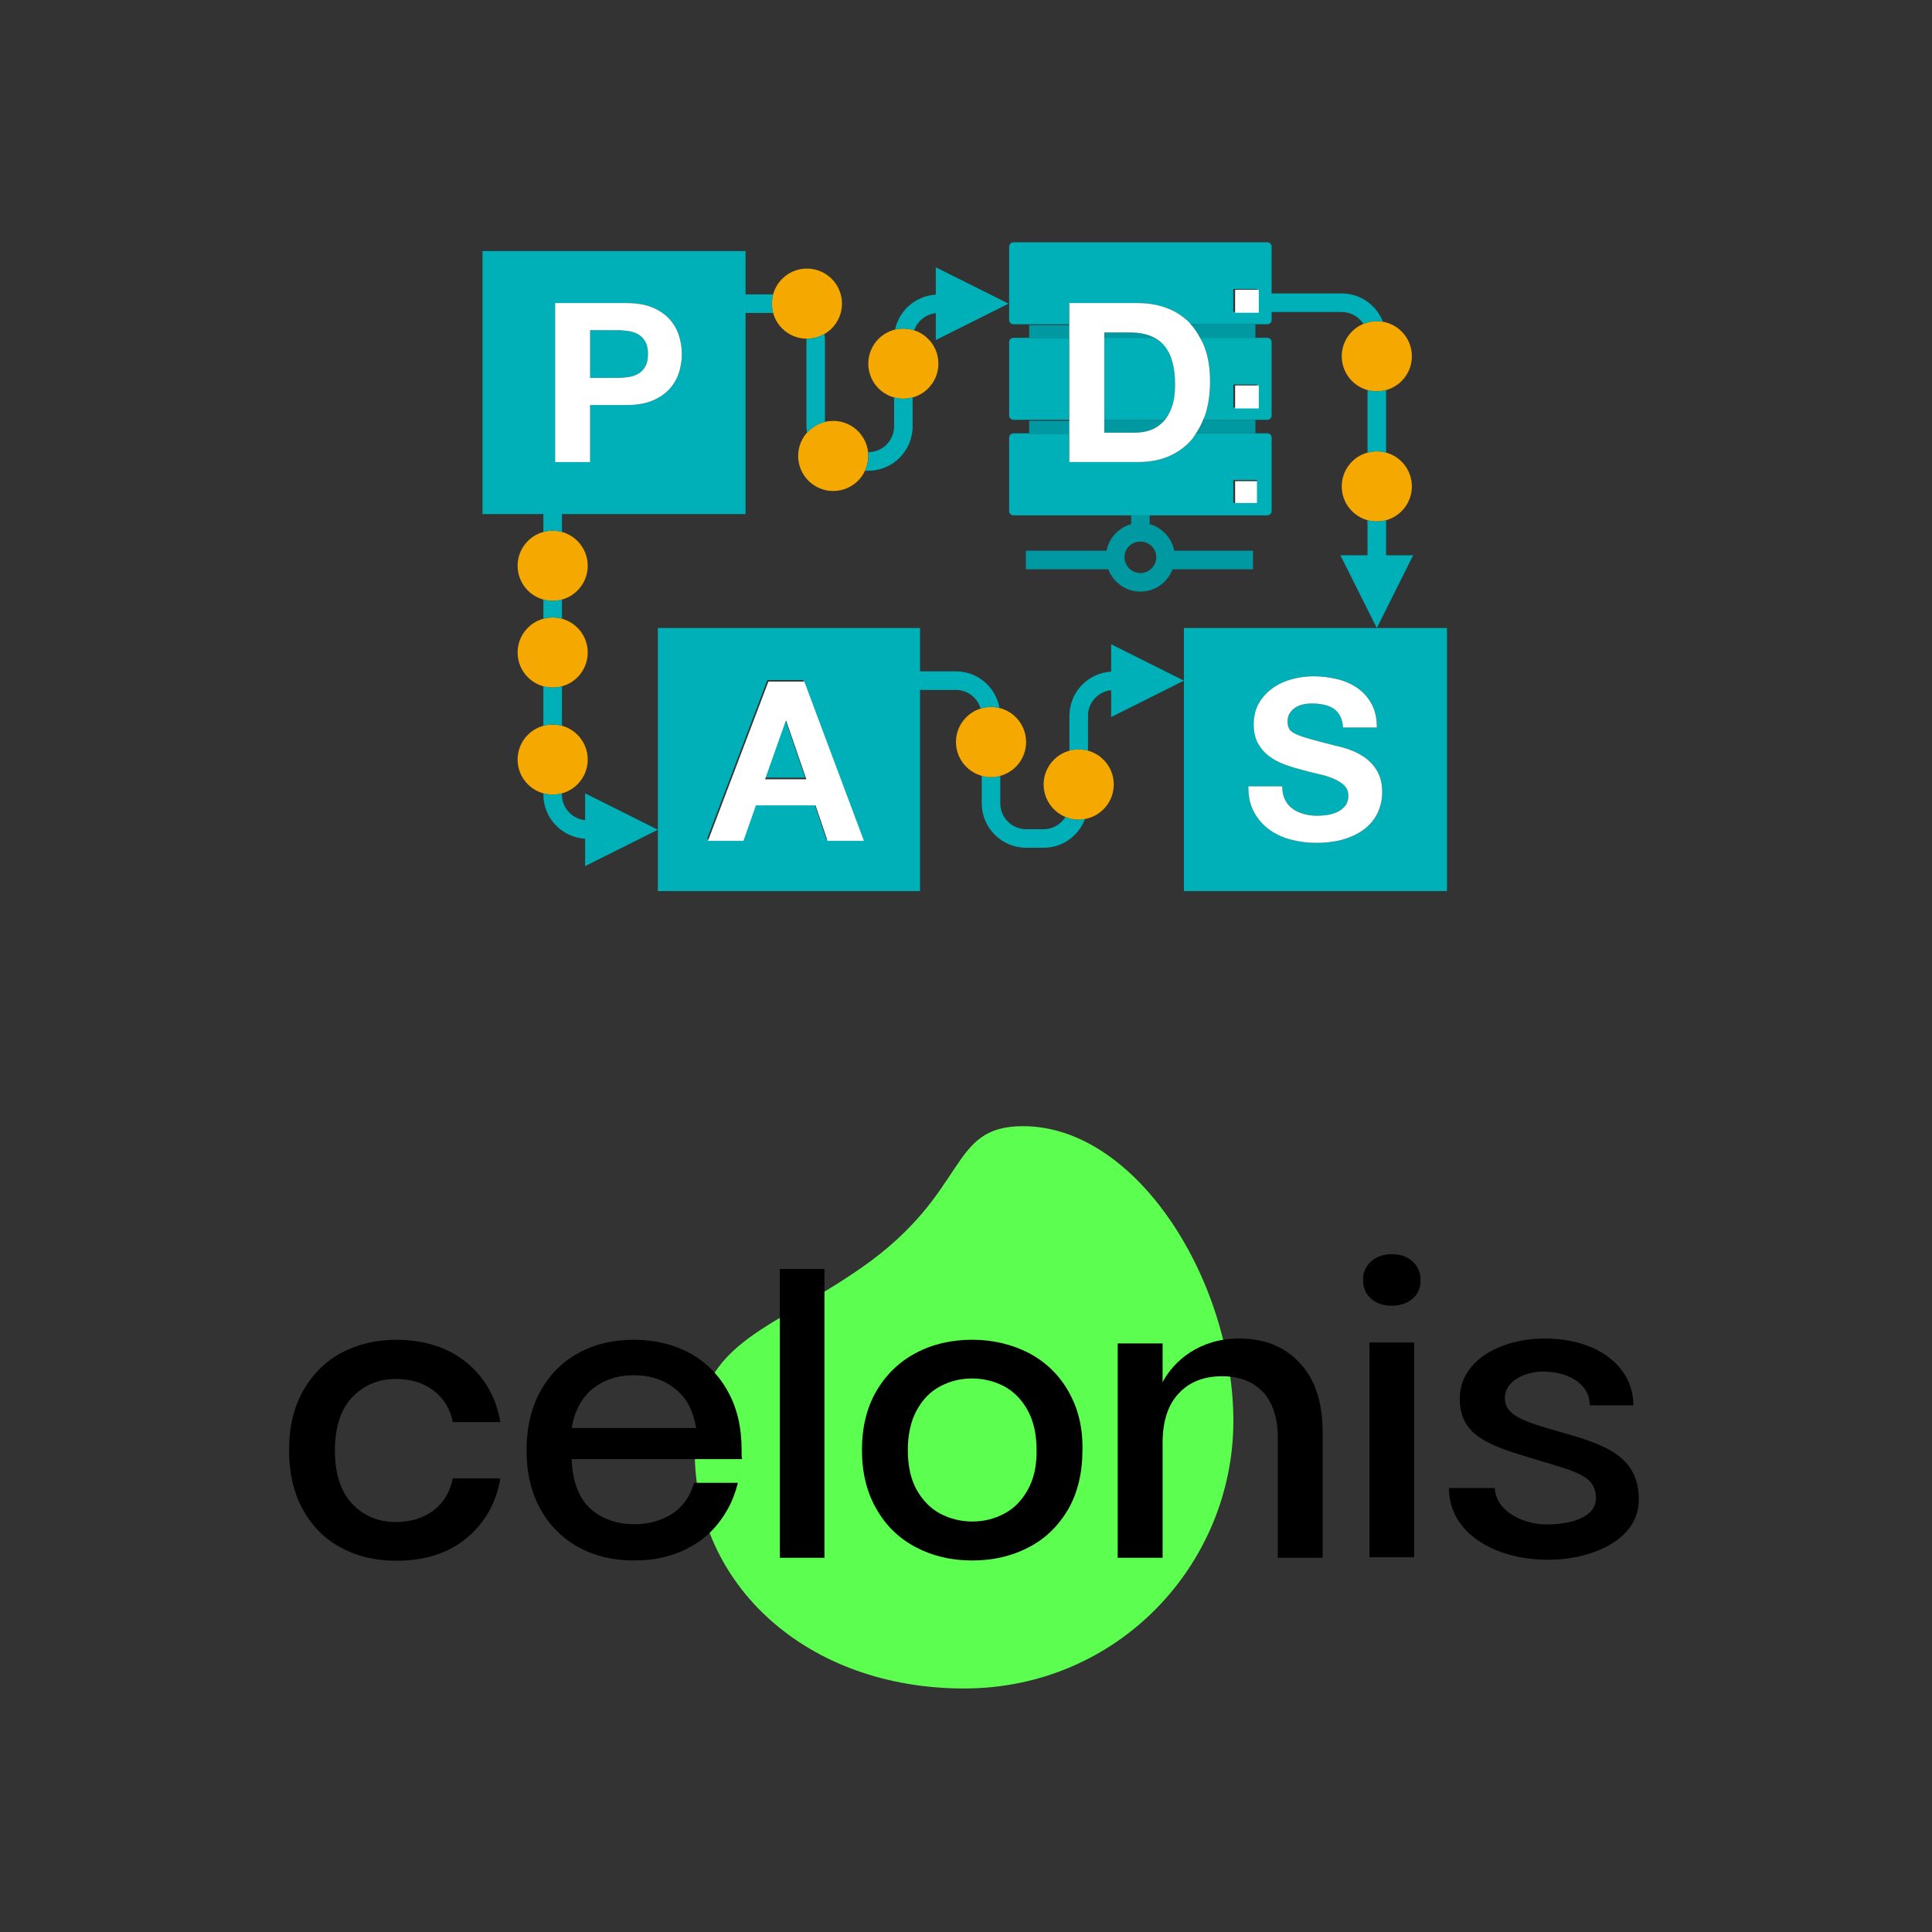 <?xml version="1.0" encoding="UTF-8" standalone="no"?>
<!-- Created with Inkscape (http://www.inkscape.org/) -->

<svg
   xmlns:dc="http://purl.org/dc/elements/1.1/"
   xmlns:cc="http://creativecommons.org/ns#"
   xmlns:rdf="http://www.w3.org/1999/02/22-rdf-syntax-ns#"
   xmlns:svg="http://www.w3.org/2000/svg"
   xmlns="http://www.w3.org/2000/svg"
   xmlns:xlink="http://www.w3.org/1999/xlink"
   xmlns:sodipodi="http://sodipodi.sourceforge.net/DTD/sodipodi-0.dtd"
   xmlns:inkscape="http://www.inkscape.org/namespaces/inkscape"
   width="100mm"
   height="100mm"
   viewBox="0 0 100 100"
   version="1.1"
   id="svg8"
   inkscape:version="0.92.4 (5da689c313, 2019-01-14)"
   sodipodi:docname="pads-x-celonis-logos.svg">
  <rect x="0" y="0" width="100" height="100" fill="#333333" stroke="none"/>
  <defs
     id="defs2"><rect
   height="92.795"
   width="389.914"
   y="16.78"
   x="10.445"
   id="SVGID_1_" />
<rect
   height="92.795"
   width="389.914"
   y="16.78"
   x="10.445"
   id="SVGID_3_" />
<rect
   height="92.795"
   width="389.914"
   y="16.78"
   x="10.445"
   id="SVGID_5_" />
<rect
   height="92.795"
   width="389.914"
   y="16.78"
   x="10.445"
   id="SVGID_7_" />
<rect
   height="92.795"
   width="389.914"
   y="16.78"
   x="10.445"
   id="SVGID_9_" />
<rect
   height="92.795"
   width="389.914"
   y="16.78"
   x="10.445"
   id="SVGID_11_" />
<rect
   height="92.795"
   width="389.914"
   y="16.78"
   x="10.445"
   id="SVGID_13_" />
<rect
   height="92.795"
   width="389.914"
   y="16.78"
   x="10.445"
   id="SVGID_15_" />
<rect
   height="92.795"
   width="389.914"
   y="16.78"
   x="10.445"
   id="SVGID_17_" />

	<defs
   id="defs927">
		<rect
   height="92.795"
   width="389.914"
   y="16.78"
   x="10.445"
   id="rect1116" />

	</defs>

	<clipPath
   id="SVGID_10_">
		<use
   id="use929"
   overflow="visible"
   xlink:href="#SVGID_9_"
   style="overflow:visible"
   x="0"
   y="0"
   width="100%"
   height="100%" />

	</clipPath>

	
	
	
	
	
	
	
	
	
	
</defs>
  <sodipodi:namedview
     id="base"
     pagecolor="#ffffff"
     bordercolor="#666666"
     borderopacity="1.0"
     inkscape:pageopacity="0.0"
     inkscape:pageshadow="2"
     inkscape:zoom="0.98994949"
     inkscape:cx="201.62821"
     inkscape:cy="174.09706"
     inkscape:document-units="mm"
     inkscape:current-layer="layer1"
     showgrid="false"
     inkscape:window-width="1920"
     inkscape:window-height="1017"
     inkscape:window-x="-8"
     inkscape:window-y="-8"
     inkscape:window-maximized="1" />
  <g
     inkscape:label="Ebene 1"
     inkscape:groupmode="layer"
     id="layer1"
     transform="translate(0,-197)">
    <g
       style="clip-rule:evenodd;fill-rule:evenodd;stroke-width:1.361;stroke-linejoin:round;stroke-miterlimit:2"
       id="g856"
       transform="matrix(0.194,0,0,0.194,-4.444,231.03)"
       inkscape:label="Celonis">
      <g
         id="g835"
         transform="matrix(0.658,0,0,0.658,16.66,2.536)"
         style="stroke-width:1.361">
        <path
           id="path815"
           d="m 424.3,186.2 c 46.6,0 85.4,63.6 85.3,119.8 -0.2,58 -46.9,108.2 -109.2,108.2 -63.6,0 -109.2,-41.8 -109.2,-96 0,-45.1 29.3,-47.9 67.6,-74.6 44.1,-30.8 34.7,-57.4 65.5,-57.4 z"
           inkscape:connector-curvature="0"
           style="fill:#5cfe4f;fill-rule:nonzero;stroke-width:1.361" />
        <path
           id="path817"
           d="m 198.5,281.9 c 7.4,6 12.1,14 13.9,24.3 h -19.3 c -1.1,-5.5 -3.7,-9.7 -7.8,-12.8 -4.1,-3.1 -9.2,-4.7 -15.4,-4.7 -7,0 -12.8,2.5 -17.6,7.4 -4.6,4.9 -7,12.1 -7,21.6 0,9.5 2.4,16.7 7,21.6 4.6,4.9 10.6,7.4 17.6,7.4 6.2,0 11.3,-1.6 15.4,-4.7 4.1,-3.2 6.7,-7.5 7.8,-13 h 19.3 c -1.8,10.3 -6.5,18.3 -13.9,24.4 -7.4,6 -16.8,9 -28.3,9 -8.5,0 -16.1,-1.8 -22.6,-5.4 -6.6,-3.5 -11.7,-8.8 -15.4,-15.5 -3.7,-6.9 -5.5,-14.8 -5.5,-24 0,-9.1 1.8,-17 5.6,-23.8 3.7,-6.7 8.9,-11.9 15.4,-15.5 6.6,-3.5 14,-5.4 22.6,-5.4 11.4,0.1 20.8,3.1 28.2,9.1 z"
           inkscape:connector-curvature="0"
           style="fill-rule:nonzero;stroke-width:1.361" />
        <path
           id="path819"
           d="m 325.7,244.1 h 18.1 v 117.1 h -18.1 z"
           inkscape:connector-curvature="0"
           style="stroke-width:1.361" />
        <path
           id="path821"
           d="m 442.7,293.7 c -3.8,-6.7 -9.2,-11.9 -16,-15.5 -6.8,-3.5 -14.5,-5.4 -23,-5.4 -8.5,0 -16.2,1.8 -22.9,5.4 -6.8,3.6 -12.1,8.8 -16,15.5 -3.9,6.7 -5.8,14.7 -5.8,23.8 0,9.1 1.9,17 5.8,23.8 3.9,6.9 9.2,12 16,15.6 6.8,3.6 14.4,5.4 22.9,5.4 8.5,0 16.2,-1.8 23,-5.4 6.8,-3.5 12.1,-8.8 16,-15.5 3.8,-6.7 5.7,-14.7 5.7,-23.9 0.2,-9.1 -1.8,-17 -5.7,-23.8 z m -16.5,40 c -2.4,4.3 -5.5,7.5 -9.5,9.6 -3.9,2.1 -8.2,3.2 -13,3.2 -4.6,0 -9,-1.1 -13,-3.2 -3.9,-2.1 -7.1,-5.4 -9.5,-9.6 -2.4,-4.3 -3.6,-9.7 -3.6,-16.2 0,-6.3 1.2,-11.7 3.6,-16.1 2.4,-4.4 5.5,-7.6 9.5,-9.7 3.9,-2.1 8.2,-3.2 13,-3.2 4.6,0 9,1.1 13,3.2 3.9,2.1 7.1,5.4 9.5,9.7 2.4,4.4 3.6,9.7 3.6,16.1 0.1,6.4 -1.1,11.8 -3.6,16.2 z"
           inkscape:connector-curvature="0"
           style="fill-rule:nonzero;stroke-width:1.361" />
        <path
           id="path823"
           d="m 565.4,241.1 c 2.2,-2 5,-3 8.4,-3 3.6,0 6.4,1 8.5,3 2.2,2 3.2,4.5 3.2,7.6 0,3.1 -1.1,5.6 -3.2,7.4 -2.2,1.9 -5.1,2.9 -8.5,2.9 -3.6,0 -6.4,-1 -8.4,-2.9 -2.2,-1.9 -3.2,-4.4 -3.2,-7.4 -0.1,-3.1 1,-5.6 3.2,-7.6 z"
           inkscape:connector-curvature="0"
           style="fill-rule:nonzero;stroke-width:1.361" />
        <path
           id="path825"
           d="m 564.8,273.9 h 18.1 V 361 h -18.1 z"
           inkscape:connector-curvature="0"
           style="stroke-width:1.361" />
        <g
           id="g833"
           style="fill-rule:nonzero;stroke-width:1.361">
          <path
             id="path827"
             d="m 310.2,317.5 c 0,-9.1 -1.8,-17 -5.6,-23.8 -3.7,-6.7 -8.9,-11.9 -15.4,-15.5 -6.6,-3.5 -14,-5.4 -22.6,-5.4 -8.6,0 -16.1,1.8 -22.6,5.4 -6.6,3.6 -11.7,8.8 -15.4,15.5 -3.7,6.7 -5.6,14.7 -5.6,23.8 0,9.2 1.8,17.1 5.6,23.9 3.7,6.7 8.9,11.9 15.4,15.5 6.6,3.6 14,5.4 22.6,5.4 8.6,0 16.1,-1.8 22.6,-5.4 6.6,-3.5 11.7,-8.8 15.4,-15.5 1.8,-3.2 3.1,-6.7 4.1,-10.6 h -17.8 c -1.2,4.3 -3.2,7.7 -6,10.3 -4.6,4.3 -11.2,6.5 -18.1,6.5 -6.9,0 -13.5,-2.1 -18.1,-6.5 -4.6,-4.3 -7.1,-10.9 -7.4,-19.9 h 69.1 c -0.3,-1.2 -0.2,-2.5 -0.2,-3.7 z m -68.9,-8.9 c 1,-6.3 3.5,-11.2 7.3,-14.9 4.8,-4.3 10.7,-6.5 17.9,-6.5 7.2,0 13.1,2.1 17.9,6.5 3.9,3.5 6.4,8.5 7.3,14.9 z"
             inkscape:connector-curvature="0"
             style="stroke-width:1.361" />
          <path
             id="path829"
             d="m 536.5,282.2 c 6.2,6.5 9.3,16 9.3,28 v 51 h -18.2 v -49 c 0,-7.8 -2.1,-13.9 -6,-18.2 -4.1,-4.3 -9.6,-6.4 -16.6,-6.4 -7.2,0 -13.1,2.2 -17.5,6.9 -4.4,4.6 -6.6,11.3 -6.6,20.2 v 46.5 h -18.2 v -86.9 h 18.2 V 290 c 4.6,-8.7 15,-17.7 31,-17.7 10.2,0 18.4,3.2 24.6,9.9 z"
             inkscape:connector-curvature="0"
             style="stroke-width:1.361" />
          <path
             id="path831"
             d="m 671.8,299.4 h -17.7 c 0,-9.2 -9.4,-13.7 -18.9,-13.7 -7.2,0 -15.5,3.7 -15.5,10.7 0,7.3 7.9,9.6 22.1,13.7 18.7,5.2 32.2,10 32.2,27.5 0,16.3 -18.9,24.4 -36.8,24.4 -21.8,0 -40.2,-10.9 -40.2,-29.1 h 18.6 c 0.4,9.7 11.9,14.8 21.1,14.8 9.5,0 19.9,-2.8 19.9,-10.6 0,-9.1 -7.7,-10.7 -22.9,-15.3 -19.1,-5.8 -32.3,-9.2 -32.3,-25.1 0,-15.8 17.1,-24.4 34.4,-24.4 21.8,0 36,11.6 36,27.1 z"
             inkscape:connector-curvature="0"
             style="stroke-width:1.361" />
        </g>
      </g>
    </g>
    <g
       id="g1602"
       transform="matrix(2.576,0,0,2.576,9.362,-357.059)"
       style="stroke-width:0.388">
      <path
         transform="matrix(0.243,0,0,0.243,-1.8741593e-7,212)"
         style="fill:#0099a1;stroke-width:0.422"
         inkscape:connector-curvature="0"
         clip-path="url(#SVGID_10_)"
         d="m 80.108,56.035 v -0.728 h -1.534 v 0.728 c -1.029,0.291 -1.826,1.137 -2.028,2.198 H 69.87 v 1.535 h 6.813 c 0.408,1.076 1.442,1.847 2.658,1.847 1.216,0 2.25,-0.771 2.658,-1.847 h 6.655 v -1.535 h -6.519 c -0.202,-1.061 -0.998,-1.907 -2.027,-2.198 m -0.767,4.046 c -0.725,0 -1.315,-0.589 -1.315,-1.315 0,-0.671 0.514,-1.206 1.167,-1.282 h 0.296 c 0.651,0.076 1.166,0.611 1.166,1.282 0,0.726 -0.59,1.315 -1.314,1.315"
         id="path936" />
      <path
         transform="matrix(0.243,0,0,0.243,-1.8741593e-7,212)"
         style="fill:#f5a800;stroke-width:0.422"
         inkscape:connector-curvature="0"
         clip-path="url(#SVGID_10_)"
         d="m 62.639,42.765 c 0,-1.602 -1.298,-2.9 -2.899,-2.9 -1.601,0 -2.899,1.298 -2.899,2.9 0,1.6 1.298,2.899 2.899,2.899 1.601,0 2.899,-1.299 2.899,-2.899"
         id="path938" />
      <path
         transform="matrix(0.243,0,0,0.243,-1.8741593e-7,212)"
         style="fill:#f5a800;stroke-width:0.422"
         inkscape:connector-curvature="0"
         clip-path="url(#SVGID_10_)"
         d="m 56.841,50.396 c 0,-1.601 -1.299,-2.899 -2.901,-2.899 -1.6,0 -2.899,1.298 -2.899,2.899 0,1.601 1.299,2.899 2.899,2.899 1.602,-0.001 2.901,-1.298 2.901,-2.899"
         id="path940" />
      <path
         transform="matrix(0.243,0,0,0.243,-1.8741593e-7,212)"
         style="fill:#f5a800;stroke-width:0.422"
         inkscape:connector-curvature="0"
         clip-path="url(#SVGID_10_)"
         d="m 54.665,37.804 c 0,-1.602 -1.298,-2.9 -2.899,-2.9 -1.601,0 -2.899,1.298 -2.899,2.9 0,1.601 1.298,2.9 2.899,2.9 1.601,0 2.899,-1.299 2.899,-2.9"
         id="path942" />
      <path
         transform="matrix(0.243,0,0,0.243,-1.8741593e-7,212)"
         style="fill:#f5a800;stroke-width:0.422"
         inkscape:connector-curvature="0"
         clip-path="url(#SVGID_10_)"
         d="m 33.642,59.478 c 0,-1.602 -1.299,-2.9 -2.899,-2.9 -1.602,0 -2.9,1.299 -2.9,2.9 0,1.601 1.298,2.899 2.9,2.899 1.6,0 2.899,-1.299 2.899,-2.899"
         id="path944" />
      <path
         transform="matrix(0.243,0,0,0.243,-1.8741593e-7,212)"
         style="fill:#f5a800;stroke-width:0.422"
         inkscape:connector-curvature="0"
         clip-path="url(#SVGID_10_)"
         d="m 33.642,66.65 c 0,-1.602 -1.299,-2.898 -2.899,-2.898 -1.602,0 -2.9,1.297 -2.9,2.898 0,1.6 1.298,2.899 2.9,2.899 1.6,10e-4 2.899,-1.299 2.899,-2.899"
         id="path946" />
      <path
         transform="matrix(0.243,0,0,0.243,-1.8741593e-7,212)"
         style="fill:#f5a800;stroke-width:0.422"
         inkscape:connector-curvature="0"
         clip-path="url(#SVGID_10_)"
         d="m 33.642,75.502 c 0,-1.6 -1.299,-2.898 -2.899,-2.898 -1.602,0 -2.9,1.299 -2.9,2.898 0,1.602 1.298,2.899 2.9,2.899 1.6,0 2.899,-1.297 2.899,-2.899"
         id="path948" />
      <path
         transform="matrix(0.243,0,0,0.243,-1.8741593e-7,212)"
         style="fill:#00b0b8;stroke-width:0.422"
         inkscape:connector-curvature="0"
         clip-path="url(#SVGID_10_)"
         d="m 98.889,64.627 h -15.95 v 4.349 17.402 h 21.75 V 64.627 Z m 0.097,15.223 c -0.234,0.517 -0.58,0.96 -1.04,1.335 -0.461,0.375 -1.033,0.669 -1.714,0.886 -0.681,0.214 -1.469,0.32 -2.365,0.32 -0.724,0 -1.427,-0.092 -2.109,-0.274 -0.681,-0.185 -1.28,-0.469 -1.796,-0.848 -0.516,-0.382 -0.929,-0.865 -1.242,-1.455 -0.313,-0.589 -0.464,-1.289 -0.451,-2.1 h 2.798 c 0,0.442 0.081,0.817 0.24,1.123 0.16,0.307 0.372,0.556 0.636,0.745 0.264,0.191 0.571,0.331 0.92,0.424 0.35,0.094 0.722,0.14 1.114,0.14 0.258,0 0.535,-0.022 0.829,-0.066 0.295,-0.042 0.571,-0.127 0.829,-0.247 0.257,-0.122 0.471,-0.292 0.644,-0.508 0.171,-0.214 0.258,-0.487 0.258,-0.819 0,-0.355 -0.114,-0.643 -0.341,-0.865 -0.228,-0.22 -0.526,-0.408 -0.893,-0.561 -0.367,-0.155 -0.784,-0.283 -1.253,-0.386 -0.465,-0.106 -0.938,-0.225 -1.416,-0.36 -0.492,-0.122 -0.971,-0.273 -1.437,-0.451 -0.468,-0.178 -0.884,-0.407 -1.252,-0.692 -0.369,-0.28 -0.666,-0.631 -0.893,-1.048 -0.229,-0.418 -0.341,-0.933 -0.341,-1.547 0,-0.675 0.144,-1.26 0.433,-1.76 0.288,-0.496 0.666,-0.909 1.132,-1.242 0.467,-0.331 0.996,-0.577 1.584,-0.736 0.589,-0.159 1.178,-0.24 1.766,-0.24 0.688,0 1.349,0.079 1.981,0.232 0.632,0.151 1.194,0.402 1.684,0.744 0.492,0.344 0.882,0.782 1.17,1.318 0.289,0.533 0.433,1.181 0.433,1.941 h -2.799 c -0.025,-0.394 -0.107,-0.717 -0.249,-0.975 -0.141,-0.258 -0.329,-0.462 -0.56,-0.61 -0.234,-0.145 -0.505,-0.25 -0.811,-0.312 -0.307,-0.062 -0.633,-0.091 -0.976,-0.091 -0.234,0 -0.468,0.022 -0.7,0.073 -0.233,0.049 -0.445,0.135 -0.635,0.258 -0.192,0.122 -0.347,0.277 -0.47,0.47 -0.123,0.188 -0.184,0.419 -0.184,0.688 0,0.259 0.049,0.469 0.147,0.628 0.097,0.157 0.292,0.304 0.58,0.432 0.289,0.13 0.688,0.264 1.197,0.405 0.51,0.143 1.176,0.316 1.998,0.525 0.159,0.036 0.368,0.088 0.626,0.156 0.258,0.068 0.531,0.16 0.82,0.276 0.287,0.117 0.578,0.268 0.865,0.45 0.288,0.185 0.552,0.412 0.791,0.681 0.24,0.271 0.434,0.592 0.582,0.969 0.146,0.374 0.219,0.807 0.219,1.296 0,0.605 -0.115,1.162 -0.349,1.678"
         id="path950" />
      <rect
         id="rect954"
         height="0.462"
         width="0.476"
         y="224.753"
         x="21.183"
         style="fill:#ffffff;stroke-width:0.103" />
      <g
         transform="matrix(0.243,0,0,0.243,-1.8741593e-7,212)"
         id="g974"
         style="stroke-width:0.422">
	<defs
   id="defs957">
		<rect
   height="92.795"
   width="389.914"
   y="16.78"
   x="10.445"
   id="rect1133" />

	</defs>

	<clipPath
   id="SVGID_12_">
		<use
   id="use959"
   overflow="visible"
   xlink:href="#SVGID_11_"
   style="overflow:visible"
   x="0"
   y="0"
   width="100%"
   height="100%" />

	</clipPath>

	<path
   id="path962"
   d="m 101.789,52.914 c 0,-1.602 -1.3,-2.899 -2.901,-2.899 -1.6,0 -2.899,1.297 -2.899,2.899 0,1.6 1.299,2.901 2.899,2.901 1.601,0 2.901,-1.301 2.901,-2.901"
   clip-path="url(#SVGID_12_)"
   inkscape:connector-curvature="0"
   style="fill:#f5a800;stroke-width:0.422" />

	<path
   id="path964"
   d="m 101.789,42.154 c 0,-1.602 -1.3,-2.9 -2.901,-2.9 -1.6,0 -2.899,1.298 -2.899,2.9 0,1.601 1.299,2.9 2.899,2.9 1.601,0 2.901,-1.299 2.901,-2.9"
   clip-path="url(#SVGID_12_)"
   inkscape:connector-curvature="0"
   style="fill:#f5a800;stroke-width:0.422" />

	<path
   id="path966"
   d="m 99.655,58.612 v -2.914 c -0.246,0.069 -0.499,0.117 -0.767,0.117 -0.268,0 -0.522,-0.048 -0.768,-0.117 v 2.914 h -2.24 l 3.008,6.014 3.006,-6.014 z"
   clip-path="url(#SVGID_12_)"
   inkscape:connector-curvature="0"
   style="fill:#00b0b8;stroke-width:0.422" />

	<path
   id="path968"
   d="m 98.888,50.015 c 0.268,0 0.522,0.048 0.767,0.116 V 44.94 c -0.245,0.066 -0.499,0.114 -0.767,0.114 -0.268,0 -0.522,-0.048 -0.767,-0.115 v 5.192 c 0.245,-0.068 0.499,-0.116 0.767,-0.116"
   clip-path="url(#SVGID_12_)"
   inkscape:connector-curvature="0"
   style="fill:#00b0b8;stroke-width:0.422" />

	<path
   id="path970"
   d="m 89.834,48.527 h -5.892 c -0.109,0.16 -0.201,0.333 -0.323,0.48 -0.498,0.587 -1.118,1.051 -1.86,1.388 -0.742,0.338 -1.618,0.508 -2.624,0.508 h -5.671 v -2.376 h -4.619 c -0.196,0 -0.358,0.16 -0.358,0.358 v 6.064 c 0,0.198 0.162,0.359 0.358,0.359 h 20.989 c 0.197,0 0.359,-0.161 0.359,-0.359 v -6.064 c 0,-0.198 -0.162,-0.358 -0.359,-0.358 m -0.856,5.758 h -1.956 v -1.897 h 1.956 z"
   clip-path="url(#SVGID_12_)"
   inkscape:connector-curvature="0"
   style="fill:#00b0b8;stroke-width:0.422" />

	<path
   id="path972"
   d="m 76.355,47.408 v 1.064 h 2.579 c 0.416,0 0.82,-0.067 1.214,-0.203 0.393,-0.135 0.744,-0.359 1.049,-0.672 0.054,-0.055 0.095,-0.129 0.145,-0.189 z"
   clip-path="url(#SVGID_12_)"
   inkscape:connector-curvature="0"
   style="fill:#0099a1;stroke-width:0.422" />

</g>
      <rect
         id="rect976"
         height="0.273"
         width="0.838"
         y="223.54"
         x="17.045"
         style="fill:#0099a1;stroke-width:0.103" />
      <g
         transform="matrix(0.243,0,0,0.243,-1.8741593e-7,212)"
         id="g988"
         style="stroke-width:0.422">
	<defs
   id="defs979">
		<rect
   height="92.795"
   width="389.914"
   y="16.78"
   x="10.445"
   id="rect1146" />

	</defs>

	<clipPath
   id="SVGID_14_">
		<use
   id="use981"
   overflow="visible"
   xlink:href="#SVGID_13_"
   style="overflow:visible"
   x="0"
   y="0"
   width="100%"
   height="100%" />

	</clipPath>

	<path
   id="path984"
   d="m 73.465,40.628 h -4.619 c -0.196,0 -0.358,0.16 -0.358,0.358 v 6.064 c 0,0.198 0.162,0.357 0.358,0.357 h 4.619 z"
   clip-path="url(#SVGID_14_)"
   inkscape:connector-curvature="0"
   style="fill:#00b0b8;stroke-width:0.422" />

	<path
   id="path986"
   d="m 78.418,40.186 h -2.063 v 0.443 h 4.103 C 80.374,40.584 80.303,40.528 80.212,40.49 79.727,40.287 79.129,40.186 78.418,40.186"
   clip-path="url(#SVGID_14_)"
   inkscape:connector-curvature="0"
   style="fill:#0099a1;stroke-width:0.422" />

</g>
      <rect
         id="rect990"
         height="0.273"
         width="0.838"
         y="221.617"
         x="17.045"
         style="fill:#0099a1;stroke-width:0.103" />
      <g
         transform="matrix(0.243,0,0,0.243,-1.8741593e-7,212)"
         id="g1028"
         style="stroke-width:0.422">
	<defs
   id="defs993">
		<rect
   height="92.795"
   width="389.914"
   y="16.78"
   x="10.445"
   id="rect1155" />

	</defs>

	<clipPath
   id="SVGID_16_">
		<use
   id="use995"
   overflow="visible"
   xlink:href="#SVGID_15_"
   style="overflow:visible"
   x="0"
   y="0"
   width="100%"
   height="100%" />

	</clipPath>

	<path
   id="path998"
   d="m 95.989,36.96 h -5.797 v -3.872 c 0,-0.199 -0.16,-0.359 -0.358,-0.359 H 68.846 c -0.197,0 -0.359,0.16 -0.359,0.359 v 6.063 c 0,0.198 0.162,0.357 0.359,0.357 h 4.618 v -1.753 h 5.671 c 0.848,0 1.637,0.135 2.367,0.405 0.73,0.27 1.363,0.675 1.897,1.215 0.039,0.04 0.066,0.093 0.104,0.133 h 6.331 c 0.198,0 0.358,-0.159 0.358,-0.357 v -0.656 h 5.797 c 0.751,0 1.409,0.392 1.789,0.981 0.343,-0.143 0.716,-0.222 1.11,-0.222 0.175,0 0.345,0.021 0.511,0.051 -0.533,-1.368 -1.855,-2.345 -3.41,-2.345 m -7.012,1.526 h -1.956 v -1.897 h 1.956 z"
   clip-path="url(#SVGID_16_)"
   inkscape:connector-curvature="0"
   style="fill:#00b0b8;stroke-width:0.422" />

	<path
   id="path1000"
   d="m 53.258,47.586 v -6.882 c 0,-0.138 -0.026,-0.269 -0.041,-0.403 -0.429,0.25 -0.92,0.403 -1.452,0.403 -0.014,0 -0.027,-0.004 -0.042,-0.004 v 0.004 7.249 c 0,0.181 0.028,0.355 0.055,0.529 0.386,-0.436 0.896,-0.755 1.48,-0.896"
   clip-path="url(#SVGID_16_)"
   inkscape:connector-curvature="0"
   style="fill:#00b0b8;stroke-width:0.422" />

	<path
   id="path1002"
   d="m 59.74,39.865 c 0.312,0 0.608,0.062 0.889,0.153 0.265,-0.769 0.957,-1.34 1.794,-1.426 v 2.22 l 6.017,-3.008 -6.017,-3.007 v 2.262 c -1.666,0.099 -3.037,1.306 -3.369,2.896 0.221,-0.053 0.449,-0.09 0.686,-0.09"
   clip-path="url(#SVGID_16_)"
   inkscape:connector-curvature="0"
   style="fill:#00b0b8;stroke-width:0.422" />

	<path
   id="path1004"
   d="m 59.74,45.664 c -0.268,0 -0.522,-0.048 -0.767,-0.116 v 2.404 c 0,1.177 -0.957,2.133 -2.132,2.133 H 56.81 c 0.01,0.104 0.031,0.204 0.031,0.31 0,0.44 -0.107,0.853 -0.28,1.226 h 0.28 c 2.022,0 3.666,-1.646 3.666,-3.669 v -2.404 c -0.245,0.068 -0.499,0.116 -0.767,0.116"
   clip-path="url(#SVGID_16_)"
   inkscape:connector-curvature="0"
   style="fill:#00b0b8;stroke-width:0.422" />

	<path
   id="path1006"
   d="m 29.975,62.261 v 1.606 c 0.246,-0.067 0.499,-0.115 0.767,-0.115 0.268,0 0.522,0.048 0.768,0.115 v -1.606 c -0.246,0.068 -0.5,0.116 -0.768,0.116 -0.268,0 -0.521,-0.048 -0.767,-0.116"
   clip-path="url(#SVGID_16_)"
   inkscape:connector-curvature="0"
   style="fill:#00b0b8;stroke-width:0.422" />

	<path
   id="path1008"
   d="m 31.51,72.719 v -3.285 c -0.246,0.067 -0.499,0.115 -0.767,0.115 -0.268,0 -0.522,-0.048 -0.768,-0.115 v 3.285 c 0.246,-0.067 0.5,-0.116 0.768,-0.116 0.268,0 0.521,0.048 0.767,0.116"
   clip-path="url(#SVGID_16_)"
   inkscape:connector-curvature="0"
   style="fill:#00b0b8;stroke-width:0.422" />

	<path
   id="path1010"
   d="M 33.426,80.514 C 32.353,80.405 31.51,79.504 31.51,78.403 v -0.117 c -0.246,0.068 -0.499,0.117 -0.767,0.117 -0.268,0 -0.522,-0.049 -0.768,-0.117 v 0.117 c 0,1.948 1.531,3.532 3.451,3.646 v 2.262 l 6.016,-3.007 -6.016,-3.01 z"
   clip-path="url(#SVGID_16_)"
   inkscape:connector-curvature="0"
   style="fill:#00b0b8;stroke-width:0.422" />

	<path
   id="path1012"
   d="m 74.24,74.663 c 0.268,0 0.522,0.048 0.767,0.115 v -2.902 c 0,-1.101 0.843,-2.002 1.916,-2.11 v 2.221 L 82.94,68.976 76.923,65.97 v 2.261 c -1.92,0.114 -3.45,1.698 -3.45,3.646 v 2.902 c 0.245,-0.068 0.499,-0.116 0.767,-0.116"
   clip-path="url(#SVGID_16_)"
   inkscape:connector-curvature="0"
   style="fill:#00b0b8;stroke-width:0.422" />

	<path
   id="path1014"
   d="m 74.24,80.463 c -0.388,0 -0.755,-0.078 -1.093,-0.217 -0.377,0.607 -1.043,1.014 -1.808,1.014 H 69.89 c -1.176,0 -2.134,-0.956 -2.134,-2.135 v -2.289 c -0.245,0.068 -0.499,0.115 -0.767,0.115 -0.268,0 -0.522,-0.047 -0.767,-0.115 v 2.289 c 0,2.024 1.646,3.668 3.668,3.668 h 1.449 c 1.569,0 2.901,-0.992 3.425,-2.384 -0.171,0.031 -0.345,0.054 -0.524,0.054"
   clip-path="url(#SVGID_16_)"
   inkscape:connector-curvature="0"
   style="fill:#00b0b8;stroke-width:0.422" />

	<path
   id="path1016"
   d="m 69.89,74.052 c 0,-1.601 -1.299,-2.899 -2.901,-2.899 -1.599,0 -2.899,1.299 -2.899,2.899 0,1.6 1.3,2.9 2.899,2.9 1.602,0 2.901,-1.3 2.901,-2.9"
   clip-path="url(#SVGID_16_)"
   inkscape:connector-curvature="0"
   style="fill:#f5a800;stroke-width:0.422" />

	<path
   id="path1018"
   d="m 77.139,77.563 c 0,-1.601 -1.299,-2.899 -2.899,-2.899 -1.601,0 -2.901,1.299 -2.901,2.899 0,1.6 1.3,2.9 2.901,2.9 1.6,0 2.899,-1.3 2.899,-2.9"
   clip-path="url(#SVGID_16_)"
   inkscape:connector-curvature="0"
   style="fill:#f5a800;stroke-width:0.422" />

	<path
   id="path1020"
   d="M 37.852,40.36 C 37.618,40.219 37.349,40.124 37.042,40.075 36.734,40.025 36.416,40 36.083,40 h -2.245 v 3.942 h 2.245 c 0.333,0 0.652,-0.025 0.959,-0.074 0.307,-0.049 0.576,-0.144 0.81,-0.287 0.233,-0.14 0.419,-0.34 0.562,-0.598 0.141,-0.257 0.211,-0.595 0.211,-1.013 0,-0.416 -0.07,-0.754 -0.211,-1.012 -0.143,-0.257 -0.33,-0.457 -0.562,-0.598"
   clip-path="url(#SVGID_16_)"
   inkscape:connector-curvature="0"
   style="fill:#00b0b8;stroke-width:0.422" />

	<path
   id="path1022"
   d="M 48.983,37.037 H 46.691 V 33.453 H 24.942 v 21.75 h 5.033 v 1.489 c 0.246,-0.067 0.499,-0.115 0.767,-0.115 0.268,0 0.522,0.048 0.768,0.115 V 55.203 H 46.691 V 38.571 h 2.292 c -0.068,-0.245 -0.116,-0.5 -0.116,-0.767 0,-0.267 0.048,-0.522 0.116,-0.767 m -7.808,6.5 c -0.166,0.503 -0.431,0.951 -0.792,1.344 -0.362,0.393 -0.832,0.708 -1.408,0.949 -0.578,0.239 -1.277,0.358 -2.1,0.358 h -3.038 v 4.715 H 30.946 V 37.755 h 5.929 c 0.823,0 1.522,0.119 2.1,0.359 0.576,0.239 1.046,0.556 1.408,0.947 0.361,0.394 0.626,0.845 0.792,1.355 0.165,0.509 0.249,1.028 0.249,1.555 0,0.541 -0.084,1.062 -0.249,1.566"
   clip-path="url(#SVGID_16_)"
   inkscape:connector-curvature="0"
   style="fill:#00b0b8;stroke-width:0.422" />

	<path
   id="path1024"
   d="m 30.946,37.755 h 5.929 c 0.823,0 1.522,0.119 2.1,0.359 0.576,0.239 1.046,0.555 1.408,0.947 0.361,0.394 0.626,0.845 0.792,1.355 0.165,0.509 0.249,1.027 0.249,1.555 0,0.54 -0.084,1.062 -0.249,1.565 -0.166,0.504 -0.431,0.952 -0.792,1.345 -0.362,0.393 -0.832,0.708 -1.408,0.948 -0.578,0.24 -1.277,0.358 -2.1,0.358 h -3.038 v 4.716 h -2.891 z m 2.891,6.187 h 2.245 c 0.333,0 0.652,-0.026 0.959,-0.074 0.307,-0.049 0.576,-0.144 0.81,-0.286 0.233,-0.14 0.42,-0.341 0.562,-0.599 0.141,-0.257 0.212,-0.595 0.212,-1.012 0,-0.417 -0.071,-0.754 -0.212,-1.012 C 38.271,40.701 38.084,40.502 37.851,40.36 37.617,40.219 37.348,40.123 37.041,40.075 36.734,40.026 36.416,40 36.083,40 h -2.245 v 3.942 z"
   clip-path="url(#SVGID_16_)"
   inkscape:connector-curvature="0"
   style="fill:#ffffff;stroke-width:0.422" />

	<path
   id="path1026"
   d="m 64.09,68.209 h -2.899 c -0.026,0 -0.047,0.012 -0.072,0.014 V 64.627 H 39.441 V 86.378 H 61.119 V 69.729 c 0.025,0.002 0.046,0.016 0.072,0.016 h 2.899 c 0.973,0 1.786,0.658 2.042,1.553 0.272,-0.085 0.556,-0.146 0.857,-0.146 0.244,0 0.478,0.039 0.703,0.097 -0.299,-1.724 -1.795,-3.04 -3.602,-3.04 M 53.374,82.078 52.38,79.149 h -4.916 l -1.032,2.929 H 43.504 L 48.495,68.93 h 2.964 l 4.916,13.148 z"
   clip-path="url(#SVGID_16_)"
   inkscape:connector-curvature="0"
   style="fill:#00b0b8;stroke-width:0.422" />

</g>
      <polygon
         transform="matrix(0.243,0,0,0.243,-1.8741593e-7,212)"
         id="polygon1030"
         points="48.218,76.997 51.625,76.997 49.968,72.172 49.931,72.172 "
         style="fill:#00b0b8;stroke-width:0.422" />
      <path
         id="path1032"
         d="m 11.805,228.78 h 0.722 l 1.197,3.2 h -0.73 l -0.242,-0.713 h -1.197 l -0.251,0.713 h -0.713 z m -0.067,1.963 h 0.83 L 12.163,229.568 h -0.009 z"
         inkscape:connector-curvature="0"
         style="fill:#ffffff;stroke-width:0.103" />
      <g
         transform="matrix(0.243,0,0,0.243,-1.8741593e-7,212)"
         id="g1052"
         style="stroke-width:0.422">
	<defs
   id="defs1035">
		<rect
   height="92.795"
   width="389.914"
   y="16.78"
   x="10.445"
   id="rect1178" />

	</defs>

	<clipPath
   id="SVGID_18_">
		<use
   id="use1037"
   overflow="visible"
   xlink:href="#SVGID_17_"
   style="overflow:visible"
   x="0"
   y="0"
   width="100%"
   height="100%" />

	</clipPath>

	<path
   id="path1040"
   d="m 91.067,77.714 c 0,0.442 0.08,0.817 0.239,1.123 0.161,0.306 0.373,0.556 0.636,0.745 0.264,0.192 0.572,0.33 0.921,0.423 0.35,0.095 0.722,0.142 1.114,0.142 0.258,0 0.534,-0.024 0.828,-0.066 0.295,-0.043 0.572,-0.128 0.83,-0.249 0.258,-0.121 0.471,-0.291 0.644,-0.507 0.171,-0.215 0.258,-0.487 0.258,-0.82 0,-0.354 -0.115,-0.642 -0.341,-0.864 -0.228,-0.22 -0.525,-0.408 -0.893,-0.561 -0.368,-0.155 -0.785,-0.283 -1.253,-0.386 -0.465,-0.107 -0.939,-0.225 -1.417,-0.361 -0.491,-0.122 -0.971,-0.272 -1.436,-0.45 -0.468,-0.178 -0.884,-0.407 -1.253,-0.691 -0.368,-0.281 -0.665,-0.632 -0.893,-1.049 -0.227,-0.418 -0.341,-0.933 -0.341,-1.547 0,-0.675 0.145,-1.26 0.433,-1.76 0.288,-0.496 0.667,-0.909 1.133,-1.241 0.467,-0.333 0.995,-0.578 1.583,-0.736 0.59,-0.16 1.179,-0.242 1.768,-0.242 0.687,0 1.347,0.08 1.979,0.233 0.633,0.15 1.194,0.402 1.685,0.745 0.491,0.342 0.881,0.781 1.17,1.317 0.289,0.533 0.432,1.181 0.432,1.941 h -2.799 c -0.023,-0.395 -0.106,-0.717 -0.248,-0.975 -0.142,-0.258 -0.329,-0.462 -0.561,-0.61 -0.233,-0.145 -0.503,-0.25 -0.811,-0.311 -0.307,-0.063 -0.632,-0.092 -0.975,-0.092 -0.235,0 -0.468,0.023 -0.701,0.074 -0.232,0.048 -0.444,0.134 -0.635,0.257 -0.191,0.122 -0.347,0.276 -0.47,0.47 -0.123,0.188 -0.183,0.419 -0.183,0.69 0,0.257 0.048,0.467 0.146,0.627 0.098,0.155 0.292,0.303 0.581,0.431 0.289,0.13 0.687,0.264 1.196,0.404 0.511,0.144 1.177,0.317 1.999,0.526 0.159,0.036 0.368,0.088 0.626,0.155 0.258,0.069 0.53,0.161 0.82,0.277 0.287,0.117 0.577,0.268 0.864,0.449 0.289,0.186 0.553,0.413 0.792,0.682 0.239,0.271 0.434,0.592 0.581,0.969 0.147,0.374 0.22,0.807 0.22,1.296 0,0.604 -0.116,1.161 -0.35,1.677 -0.233,0.517 -0.579,0.96 -1.039,1.334 -0.462,0.376 -1.033,0.67 -1.714,0.887 -0.681,0.214 -1.47,0.319 -2.366,0.319 -0.724,0 -1.426,-0.092 -2.107,-0.273 -0.682,-0.185 -1.281,-0.468 -1.797,-0.848 -0.515,-0.382 -0.929,-0.865 -1.243,-1.454 -0.313,-0.59 -0.463,-1.289 -0.45,-2.101 h 2.798 z"
   clip-path="url(#SVGID_18_)"
   inkscape:connector-curvature="0"
   style="fill:#ffffff;stroke-width:0.422" />

	<path
   id="path1042"
   d="m 89.834,40.629 h -5.558 c 0.132,0.248 0.269,0.491 0.375,0.772 0.301,0.81 0.45,1.763 0.45,2.854 0,0.958 -0.122,1.841 -0.366,2.652 -0.056,0.179 -0.139,0.332 -0.207,0.501 h 5.306 c 0.197,0 0.359,-0.16 0.359,-0.357 v -6.064 c 0,-0.199 -0.162,-0.358 -0.359,-0.358 m -0.856,5.757 h -1.956 v -1.897 h 1.956 z"
   clip-path="url(#SVGID_18_)"
   inkscape:connector-curvature="0"
   style="fill:#00b0b5;stroke-width:0.422" />

	<path
   id="path1044"
   d="m 84.529,47.408 v 0 c -0.161,0.405 -0.356,0.777 -0.587,1.119 v 10e-4 h 4.91 v -1.12 z"
   clip-path="url(#SVGID_18_)"
   inkscape:connector-curvature="0"
   style="fill:#0099a1;stroke-width:0.422" />

	<path
   id="path1046"
   d="m 83.503,39.508 c 0.3,0.324 0.552,0.703 0.773,1.118 v 0.001 h 0.001 l 4.575,10e-4 v -1.12 z"
   clip-path="url(#SVGID_18_)"
   inkscape:connector-curvature="0"
   style="fill:#0099a1;stroke-width:0.422" />

	<path
   id="path1048"
   d="m 82.018,42.735 c -0.129,-0.533 -0.341,-0.991 -0.635,-1.372 -0.24,-0.309 -0.559,-0.544 -0.923,-0.734 0,-10e-4 -10e-4,-10e-4 -10e-4,-10e-4 h -4.103 v 6.779 h 4.987 c 0.115,-0.139 0.223,-0.29 0.32,-0.457 0.099,-0.179 0.194,-0.365 0.272,-0.577 0.184,-0.505 0.275,-1.117 0.275,-1.842 -10e-4,-0.664 -0.064,-1.262 -0.192,-1.796"
   clip-path="url(#SVGID_18_)"
   inkscape:connector-curvature="0"
   style="fill:#00b0b8;stroke-width:0.422" />

	<path
   id="path1050"
   d="m 84.276,40.627 v 0 c -0.106,-0.198 -0.219,-0.386 -0.34,-0.565 -0.133,-0.191 -0.272,-0.376 -0.426,-0.543 -0.003,-0.003 -0.005,-0.007 -0.008,-0.01 -0.037,-0.041 -0.064,-0.094 -0.103,-0.133 -0.535,-0.54 -1.167,-0.947 -1.898,-1.217 -0.73,-0.269 -1.519,-0.404 -2.366,-0.404 h -5.67 v 13.147 h 5.67 c 1.007,0 1.881,-0.169 2.624,-0.507 0.743,-0.337 1.363,-0.801 1.859,-1.389 0.124,-0.146 0.216,-0.32 0.323,-0.48 0.231,-0.341 0.427,-0.714 0.587,-1.118 0.067,-0.169 0.151,-0.323 0.205,-0.502 0.245,-0.81 0.368,-1.693 0.368,-2.652 0,-1.091 -0.15,-2.044 -0.452,-2.854 -0.103,-0.281 -0.239,-0.525 -0.373,-0.773 m -2.341,5.746 c -0.184,0.503 -0.43,0.91 -0.738,1.224 -0.305,0.314 -0.655,0.537 -1.048,0.672 -0.394,0.136 -0.798,0.202 -1.215,0.202 h -2.578 v -8.285 h 2.062 c 0.712,0 1.31,0.1 1.794,0.304 0.486,0.201 0.876,0.493 1.171,0.873 0.294,0.381 0.506,0.839 0.635,1.372 0.129,0.534 0.192,1.133 0.192,1.797 -10e-4,0.724 -0.091,1.338 -0.275,1.841"
   clip-path="url(#SVGID_18_)"
   inkscape:connector-curvature="0"
   style="fill:#ffffff;stroke-width:0.422" />

</g>
      <rect
         id="rect1054"
         height="0.462"
         width="0.476"
         y="222.83"
         x="21.183"
         style="fill:#ffffff;stroke-width:0.103" />
      <rect
         id="rect1056"
         height="0.462"
         width="0.476"
         y="220.907"
         x="21.183"
         style="fill:#ffffff;stroke-width:0.103" />
    </g>
  </g>
</svg>
